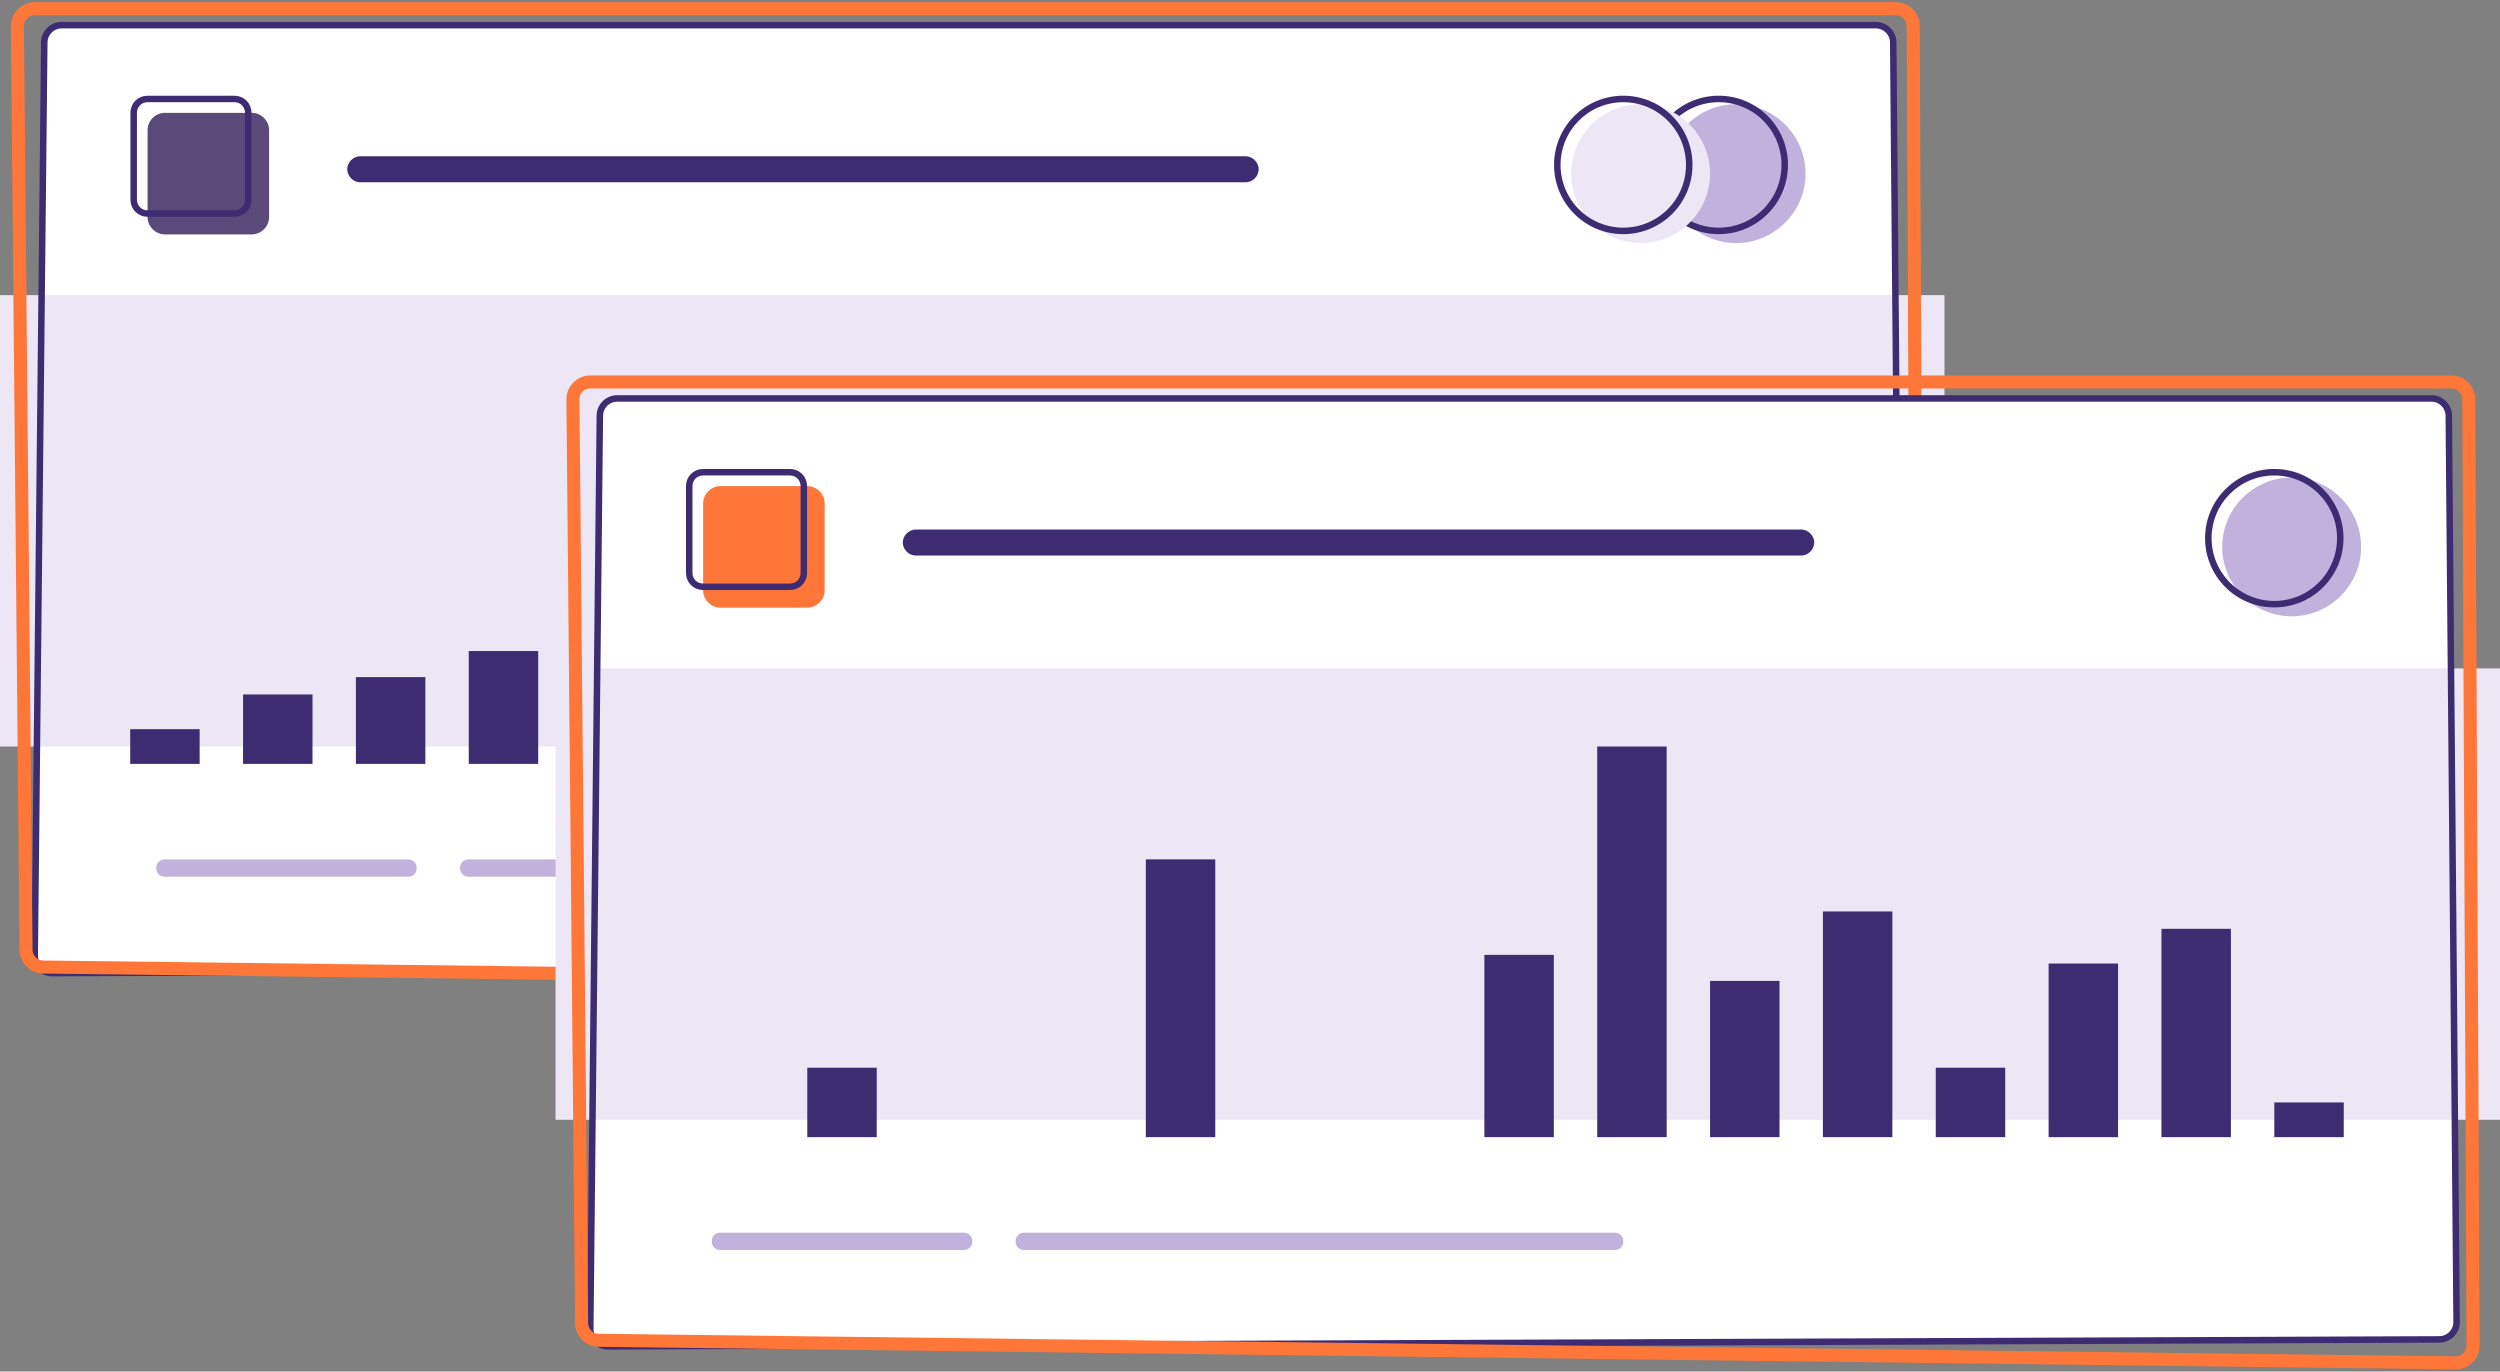 <svg xmlns="http://www.w3.org/2000/svg" xmlns:xlink="http://www.w3.org/1999/xlink" id="Layer_1" x="0" y="0" version="1.1" viewBox="0 0 288 158" style="enable-background:new 0 0 288 158" xml:space="preserve"><rect x="0" y="0" width="288" height="158" fill="#808080" stroke="none"/><style type="text/css">.st0{fill:#fff}.st1{fill:#ede7f5}.st2{fill:#c1b2dd}.bar{fill:#3e2c73}.st4,.st5{fill:none;stroke:#3e2c73;stroke-width:.75}.st5{stroke:#ff7738;stroke-width:1.5}.st6{fill:#5a4a79}.st7{fill:#ff7738}</style><g id="card_1"><path d="M219,109.2L218.1,5c0-1.1-0.9-2-2-2H7.1c-1.1,0-2,0.9-2,2L4,110c0,1.1,0.9,2,2,2l211-0.8 C218.1,111.2,219,110.3,219,109.2z" class="st0"/><path d="M0,34h224v52H0V34z" class="st1"/><path d="M200,12c4.4,0,8,3.6,8,8s-3.6,8-8,8s-8-3.6-8-8S195.6,12,200,12z" class="st2"/><path d="M41.5,18h102c0.8,0,1.5,0.7,1.5,1.5s-0.7,1.5-1.5,1.5h-102c-0.8,0-1.5-0.7-1.5-1.5S40.7,18,41.5,18z" class="bar"/><path d="M19,99h28c0.6,0,1,0.4,1,1s-0.4,1-1,1H19c-0.6,0-1-0.4-1-1S18.4,99,19,99z M54,99h68c0.6,0,1,0.4,1,1 s-0.4,1-1,1H54c-0.6,0-1-0.4-1-1S53.4,99,54,99z" class="st2"/><path d="M219,109.3L218.1,4.9c0-1.1-0.9-2-2-2H7.1c-1.1,0-2,0.9-2,2L4,110.1c0,1.1,0.9,2,2,2l211-0.8 C218.1,111.3,219,110.4,219,109.3z" class="st4"/><path d="M3,109.4L2,3c0-1.1,0.9-2,2-2h214.4c1.1,0,2,0.9,2,2l0.5,109c0,1.1-0.9,2-2,2L5,111.4 C3.9,111.4,3,110.5,3,109.4z" class="st5"/><path d="M19,13h10c1.1,0,2,0.9,2,2v10c0,1.1-0.9,2-2,2H19c-1.1,0-2-0.9-2-2V15C17,13.9,17.9,13,19,13z" class="st6"/><path d="M17,11.4h10c0.9,0,1.6,0.7,1.6,1.6v10c0,0.9-0.7,1.6-1.6,1.6H17c-0.9,0-1.6-0.7-1.6-1.6V13 C15.4,12.1,16.1,11.4,17,11.4z M198,11.4c4.2,0,7.6,3.4,7.6,7.6s-3.4,7.6-7.6,7.6c-4.2,0-7.6-3.4-7.6-7.6S193.8,11.4,198,11.4z" class="st4"/><path d="M189,12c4.4,0,8,3.6,8,8s-3.6,8-8,8s-8-3.6-8-8S184.6,12,189,12z" class="st1"/><path d="M187,11.4c4.2,0,7.6,3.4,7.6,7.6s-3.4,7.6-7.6,7.6c-4.2,0-7.6-3.4-7.6-7.6S182.8,11.4,187,11.4z" class="st4"/></g><g><rect width="8" height="4" x="15" y="84" class="bar" transform="rotate(180 19 86)"><animate attributeName="height" dur="4s" repeatCount="indefinite" values="4;10;4"/></rect><rect width="8" height="8" x="28" y="80" class="bar"/><rect width="8" height="10" x="41" y="78" class="bar" transform="rotate(180 45 83)"><animate attributeName="height" dur="4s" repeatCount="indefinite" values="10;20;10"/></rect><rect width="8" height="13" x="54" y="75" class="bar" transform="rotate(180 58 81.5)"><animate attributeName="height" dur="4s" repeatCount="indefinite" values="13;4;13"/></rect></g><g id="card_2"><path d="M283,152.2L282.1,48c0-1.1-0.9-2-2-2h-209c-1.1,0-2,0.9-2,2L68,153c0,1.1,0.9,2,2,2l211-0.8 C282.1,154.2,283,153.3,283,152.2z" class="st0"/><path d="M64,77h224v52H64V77z" class="st1"/><path d="M264,55c4.4,0,8,3.6,8,8s-3.6,8-8,8s-8-3.6-8-8S259.6,55,264,55z" class="st2"/><path d="M105.5,61h102c0.8,0,1.5,0.7,1.5,1.5s-0.7,1.5-1.5,1.5h-102c-0.8,0-1.5-0.7-1.5-1.5S104.7,61,105.5,61z" class="bar"/><path d="M83,142h28c0.6,0,1,0.4,1,1s-0.4,1-1,1H83c-0.6,0-1-0.4-1-1S82.4,142,83,142z M118,142h68c0.6,0,1,0.4,1,1 s-0.4,1-1,1h-68c-0.6,0-1-0.4-1-1S117.4,142,118,142z" class="st2"/><path d="M283,152.3l-0.9-104.4c0-1.1-0.9-2-2-2h-209c-1.1,0-2,0.9-2,2L68,153.1c0,1.1,0.9,2,2,2l211-0.8 C282.1,154.3,283,153.4,283,152.3z" class="st4"/><path d="M67,152.4L66,46c0-1.1,0.9-2,2-2h214.4c1.1,0,2,0.9,2,2l0.5,109c0,1.1-0.9,2-2,2l-214-2.6 C67.9,154.4,67,153.5,67,152.4z" class="st5"/><path d="M83,56h10c1.1,0,2,0.9,2,2v10c0,1.1-0.9,2-2,2H83c-1.1,0-2-0.9-2-2V58C81,56.9,81.9,56,83,56z" class="st7"/><path d="M81,54.4h10c0.9,0,1.6,0.7,1.6,1.6v10c0,0.9-0.7,1.6-1.6,1.6H81c-0.9,0-1.6-0.7-1.6-1.6V56 C79.4,55.1,80.1,54.4,81,54.4z M262,54.4c4.2,0,7.6,3.4,7.6,7.6s-3.4,7.6-7.6,7.6s-7.6-3.4-7.6-7.6S257.8,54.4,262,54.4z" class="st4"/></g><g><rect width="8" x="80" y="116" class="bar" transform="rotate(180 84 123.5)"><animate attributeName="height" dur="4s" repeatCount="indefinite" values="15;10;15"/></rect><rect width="8" height="8" x="93" y="123" class="bar"/><rect width="8" x="106" y="110" class="bar" transform="rotate(180 110 120.5)"><animate attributeName="height" dur="4s" repeatCount="indefinite" values="21;30;21"/></rect><rect width="8" x="119" y="113" class="bar" transform="rotate(180 123 122)"><animate attributeName="height" dur="4s" repeatCount="indefinite" values="18;10;18"/></rect><rect width="8" height="32" x="132" y="99" class="bar" transform="rotate(180 136 115)"/><rect width="8" x="158" y="99" class="bar" transform="rotate(180 162 115)"><animate attributeName="height" dur="4s" repeatCount="indefinite" values="32;40;32"/></rect><rect width="8" x="145" y="84" class="bar" transform="rotate(180 149 107.5)"><animate attributeName="height" dur="4s" repeatCount="indefinite" values="47;35;47"/></rect><rect width="8" height="21" x="171" y="110" class="bar"/><rect width="8" height="45" x="184" y="86" class="bar" transform="rotate(180 188 108.5)"><animate attributeName="height" dur="4s" repeatCount="indefinite" values="45;50;45"/></rect><rect width="8" height="18" x="197" y="113" class="bar"/><rect width="8" height="26" x="210" y="105" class="bar" transform="rotate(180 214 118)"><animate attributeName="height" dur="4s" repeatCount="indefinite" values="26;30;26"/></rect><rect width="8" height="8" x="223" y="123" class="bar"/><rect width="8" height="20" x="236" y="111" class="bar" transform="rotate(180 240 121)"><animate attributeName="height" dur="4s" repeatCount="indefinite" values="20;26;20"/></rect><rect width="8" height="24" x="249" y="107" class="bar" transform="rotate(180 253 119)"><animate attributeName="height" dur="4s" repeatCount="indefinite" values="24;30;24"/></rect><rect width="8" height="4" x="262" y="127" class="bar" transform="rotate(180 266 129)"><animate attributeName="height" dur="4s" repeatCount="indefinite" values="4;20;4"/></rect></g></svg>